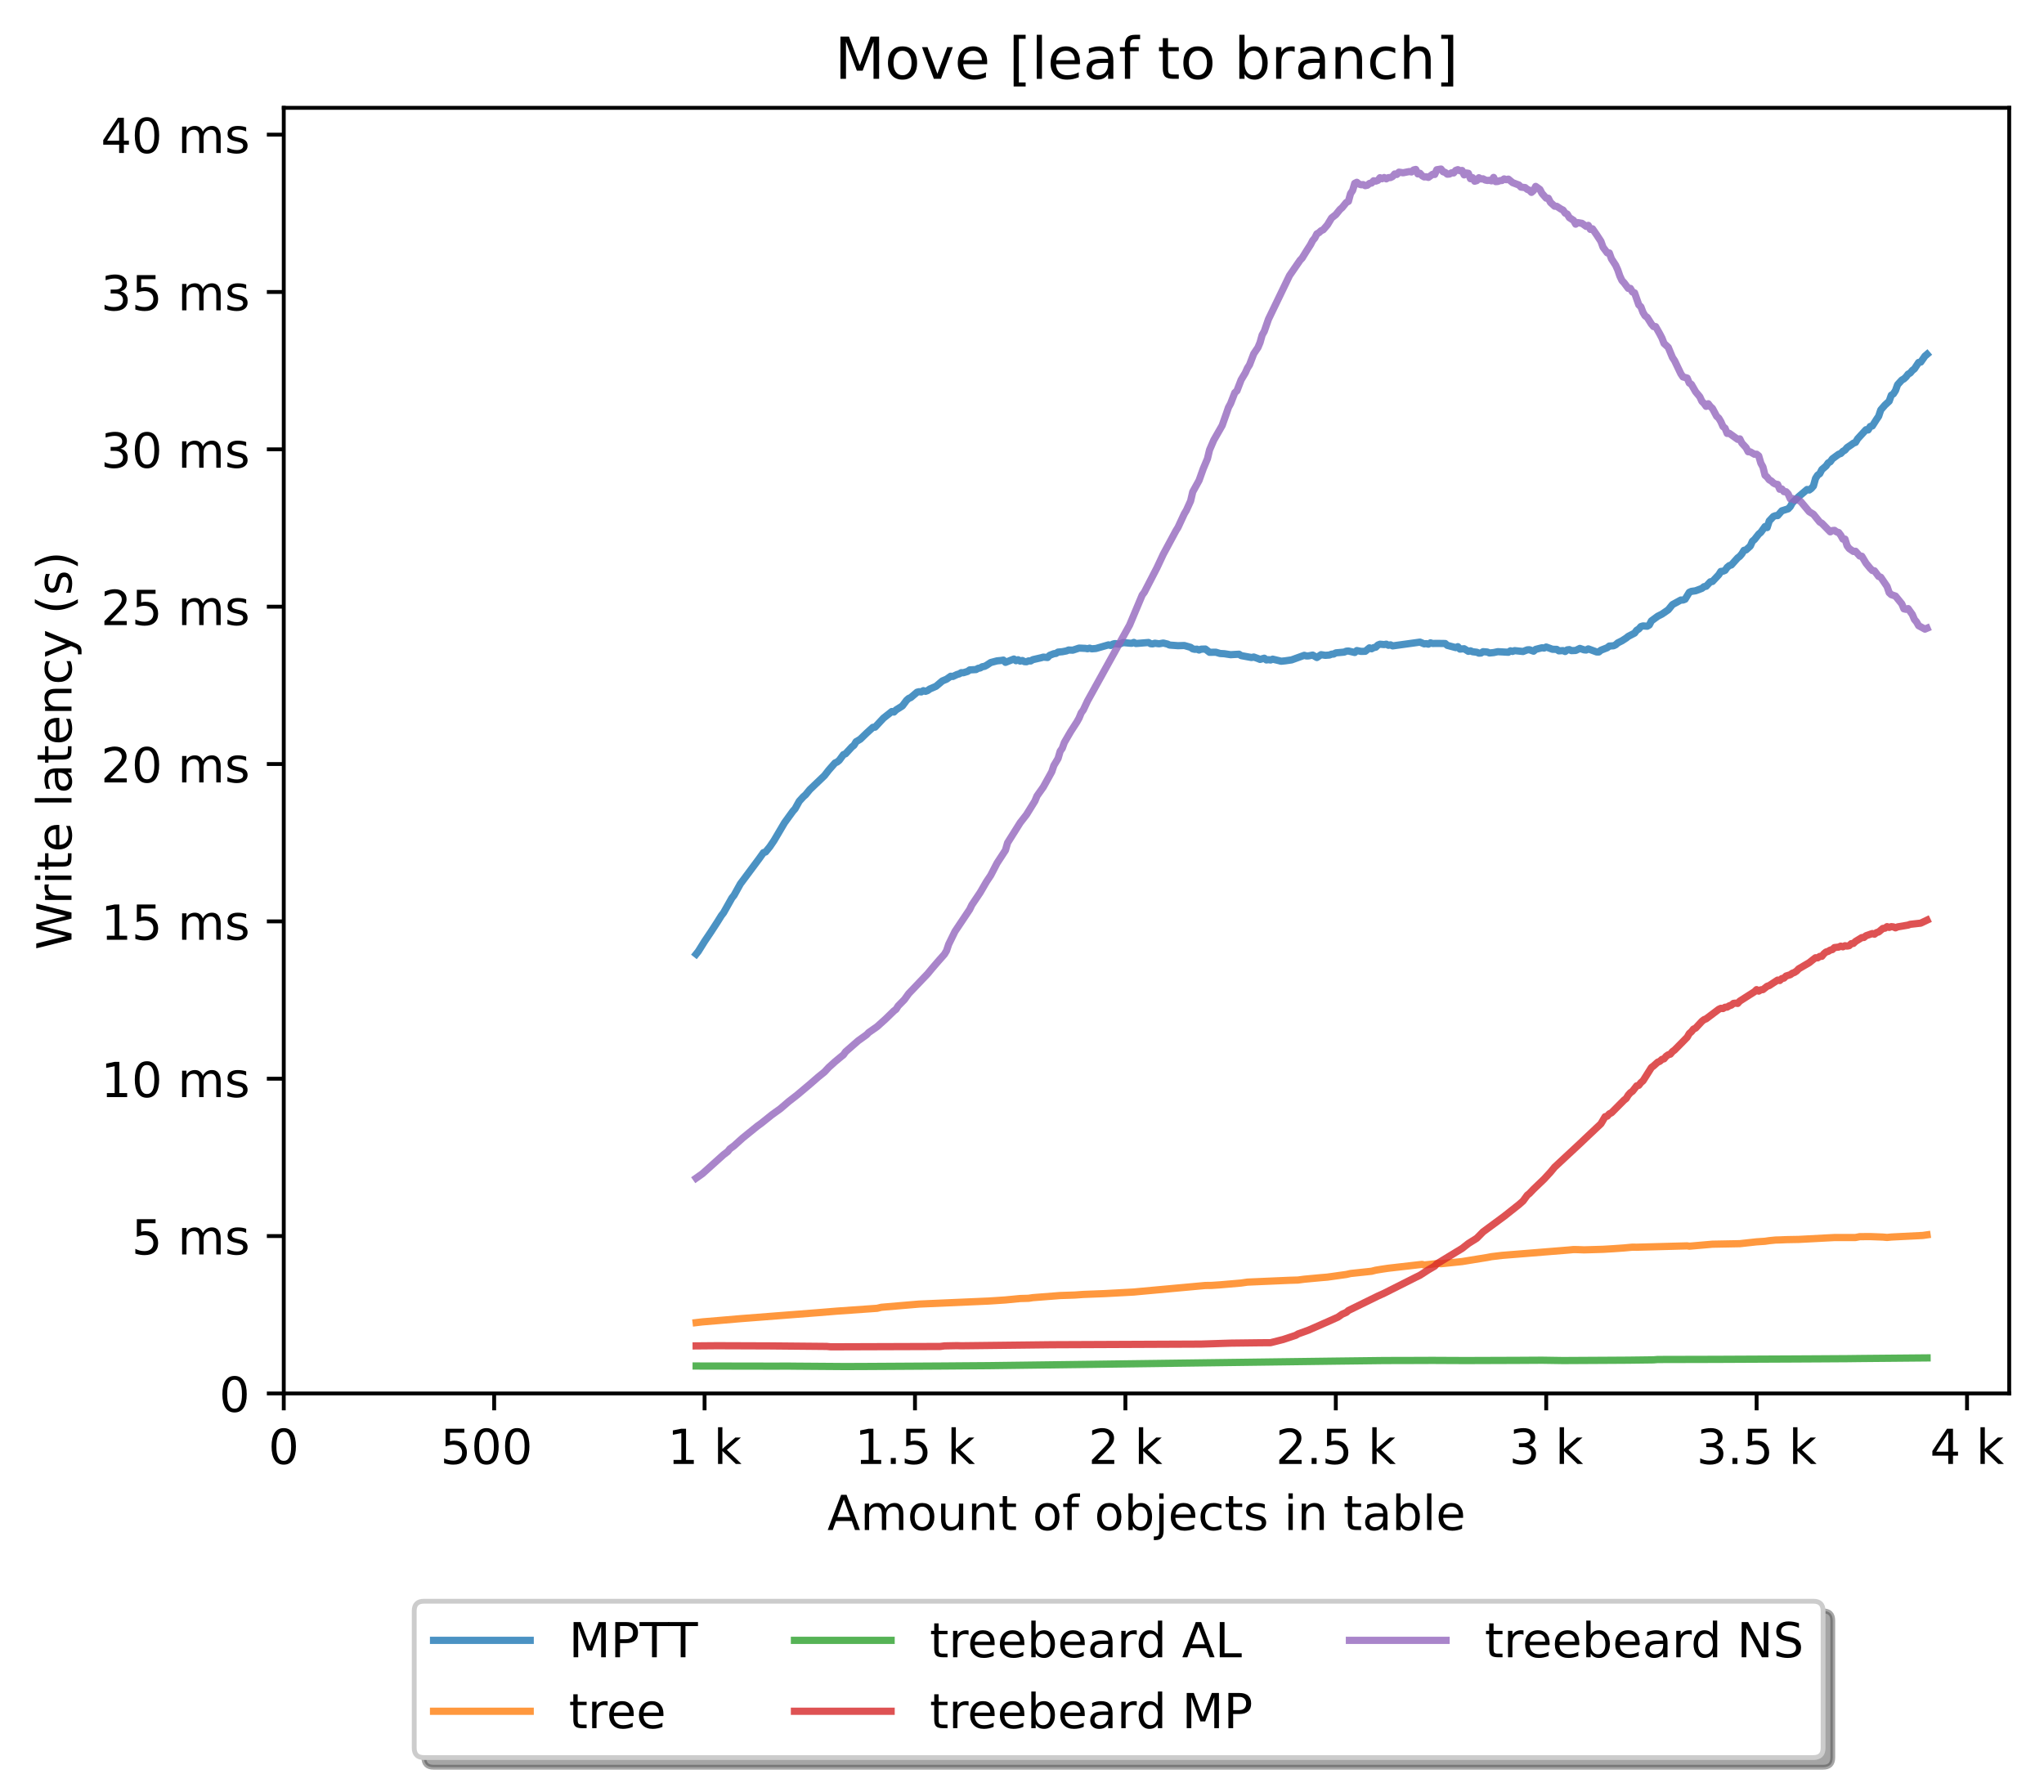 <?xml version="1.0" encoding="utf-8" standalone="no"?>
<!DOCTYPE svg PUBLIC "-//W3C//DTD SVG 1.1//EN"
  "http://www.w3.org/Graphics/SVG/1.1/DTD/svg11.dtd">
<!-- Created with matplotlib (https://matplotlib.org/) -->
<svg height="371.002pt" version="1.1" viewBox="0 0 423.051 371.002" width="423.051pt" xmlns="http://www.w3.org/2000/svg" xmlns:xlink="http://www.w3.org/1999/xlink">
 <defs>
  <style type="text/css">*{stroke-linecap:butt;stroke-linejoin:round;}</style>
 </defs>
 <g id="figure_1">
  <g id="patch_1">
   <path d="M 0 371.002 
L 423.051 371.002 
L 423.051 0 
L 0 0 
z
" style="fill:#ffffff;"/>
  </g>
  <g id="axes_1">
   <g id="patch_2">
    <path d="M 58.731 288.43 
L 415.851 288.43 
L 415.851 22.318 
L 58.731 22.318 
z
" style="fill:#ffffff;"/>
   </g>
   <g id="matplotlib.axis_1">
    <g id="xtick_1">
     <g id="line2d_1">
      <defs>
       <path d="M 0 0 
L 0 3.5 
" id="mc350a24f16" style="stroke:#000000;stroke-width:0.8;"/>
      </defs>
      <g>
       <use style="stroke:#000000;stroke-width:0.8;" x="58.731" xlink:href="#mc350a24f16" y="288.43"/>
      </g>
     </g>
     <g id="text_1">
      <!-- 0 -->
      <g transform="translate(55.55 303.029)scale(0.1 -0.1)">
       <defs>
        <path d="M 31.781 66.406 
Q 24.172 66.406 20.328 58.906 
Q 16.5 51.422 16.5 36.375 
Q 16.5 21.391 20.328 13.891 
Q 24.172 6.391 31.781 6.391 
Q 39.453 6.391 43.281 13.891 
Q 47.125 21.391 47.125 36.375 
Q 47.125 51.422 43.281 58.906 
Q 39.453 66.406 31.781 66.406 
z
M 31.781 74.219 
Q 44.047 74.219 50.516 64.516 
Q 56.984 54.828 56.984 36.375 
Q 56.984 17.969 50.516 8.266 
Q 44.047 -1.422 31.781 -1.422 
Q 19.531 -1.422 13.062 8.266 
Q 6.594 17.969 6.594 36.375 
Q 6.594 54.828 13.062 64.516 
Q 19.531 74.219 31.781 74.219 
z
" id="DejaVuSans-48"/>
       </defs>
       <use xlink:href="#DejaVuSans-48"/>
      </g>
     </g>
    </g>
    <g id="xtick_2">
     <g id="line2d_2">
      <g>
       <use style="stroke:#000000;stroke-width:0.8;" x="102.28" xlink:href="#mc350a24f16" y="288.43"/>
      </g>
     </g>
     <g id="text_2">
      <!-- 500  -->
      <g transform="translate(91.147 303.029)scale(0.1 -0.1)">
       <defs>
        <path d="M 10.797 72.906 
L 49.516 72.906 
L 49.516 64.594 
L 19.828 64.594 
L 19.828 46.734 
Q 21.969 47.469 24.109 47.828 
Q 26.266 48.188 28.422 48.188 
Q 40.625 48.188 47.75 41.5 
Q 54.891 34.812 54.891 23.391 
Q 54.891 11.625 47.562 5.094 
Q 40.234 -1.422 26.906 -1.422 
Q 22.312 -1.422 17.547 -0.641 
Q 12.797 0.141 7.719 1.703 
L 7.719 11.625 
Q 12.109 9.234 16.797 8.062 
Q 21.484 6.891 26.703 6.891 
Q 35.156 6.891 40.078 11.328 
Q 45.016 15.766 45.016 23.391 
Q 45.016 31 40.078 35.438 
Q 35.156 39.891 26.703 39.891 
Q 22.75 39.891 18.812 39.016 
Q 14.891 38.141 10.797 36.281 
z
" id="DejaVuSans-53"/>
        <path id="DejaVuSans-32"/>
       </defs>
       <use xlink:href="#DejaVuSans-53"/>
       <use x="63.623" xlink:href="#DejaVuSans-48"/>
       <use x="127.246" xlink:href="#DejaVuSans-48"/>
       <use x="190.869" xlink:href="#DejaVuSans-32"/>
      </g>
     </g>
    </g>
    <g id="xtick_3">
     <g id="line2d_3">
      <g>
       <use style="stroke:#000000;stroke-width:0.8;" x="145.828" xlink:href="#mc350a24f16" y="288.43"/>
      </g>
     </g>
     <g id="text_3">
      <!-- 1 k -->
      <g transform="translate(138.163 303.029)scale(0.1 -0.1)">
       <defs>
        <path d="M 12.406 8.297 
L 28.516 8.297 
L 28.516 63.922 
L 10.984 60.406 
L 10.984 69.391 
L 28.422 72.906 
L 38.281 72.906 
L 38.281 8.297 
L 54.391 8.297 
L 54.391 0 
L 12.406 0 
z
" id="DejaVuSans-49"/>
        <path d="M 9.078 75.984 
L 18.109 75.984 
L 18.109 31.109 
L 44.922 54.688 
L 56.391 54.688 
L 27.391 29.109 
L 57.625 0 
L 45.906 0 
L 18.109 26.703 
L 18.109 0 
L 9.078 0 
z
" id="DejaVuSans-107"/>
       </defs>
       <use xlink:href="#DejaVuSans-49"/>
       <use x="63.623" xlink:href="#DejaVuSans-32"/>
       <use x="95.41" xlink:href="#DejaVuSans-107"/>
      </g>
     </g>
    </g>
    <g id="xtick_4">
     <g id="line2d_4">
      <g>
       <use style="stroke:#000000;stroke-width:0.8;" x="189.377" xlink:href="#mc350a24f16" y="288.43"/>
      </g>
     </g>
     <g id="text_4">
      <!-- 1.5 k -->
      <g transform="translate(176.941 303.029)scale(0.1 -0.1)">
       <defs>
        <path d="M 10.688 12.406 
L 21 12.406 
L 21 0 
L 10.688 0 
z
" id="DejaVuSans-46"/>
       </defs>
       <use xlink:href="#DejaVuSans-49"/>
       <use x="63.623" xlink:href="#DejaVuSans-46"/>
       <use x="95.41" xlink:href="#DejaVuSans-53"/>
       <use x="159.033" xlink:href="#DejaVuSans-32"/>
       <use x="190.82" xlink:href="#DejaVuSans-107"/>
      </g>
     </g>
    </g>
    <g id="xtick_5">
     <g id="line2d_5">
      <g>
       <use style="stroke:#000000;stroke-width:0.8;" x="232.926" xlink:href="#mc350a24f16" y="288.43"/>
      </g>
     </g>
     <g id="text_5">
      <!-- 2 k -->
      <g transform="translate(225.26 303.029)scale(0.1 -0.1)">
       <defs>
        <path d="M 19.188 8.297 
L 53.609 8.297 
L 53.609 0 
L 7.328 0 
L 7.328 8.297 
Q 12.938 14.109 22.625 23.891 
Q 32.328 33.688 34.812 36.531 
Q 39.547 41.844 41.422 45.531 
Q 43.312 49.219 43.312 52.781 
Q 43.312 58.594 39.234 62.25 
Q 35.156 65.922 28.609 65.922 
Q 23.969 65.922 18.812 64.312 
Q 13.672 62.703 7.812 59.422 
L 7.812 69.391 
Q 13.766 71.781 18.938 73 
Q 24.125 74.219 28.422 74.219 
Q 39.75 74.219 46.484 68.547 
Q 53.219 62.891 53.219 53.422 
Q 53.219 48.922 51.531 44.891 
Q 49.859 40.875 45.406 35.406 
Q 44.188 33.984 37.641 27.219 
Q 31.109 20.453 19.188 8.297 
z
" id="DejaVuSans-50"/>
       </defs>
       <use xlink:href="#DejaVuSans-50"/>
       <use x="63.623" xlink:href="#DejaVuSans-32"/>
       <use x="95.41" xlink:href="#DejaVuSans-107"/>
      </g>
     </g>
    </g>
    <g id="xtick_6">
     <g id="line2d_6">
      <g>
       <use style="stroke:#000000;stroke-width:0.8;" x="276.474" xlink:href="#mc350a24f16" y="288.43"/>
      </g>
     </g>
     <g id="text_6">
      <!-- 2.5 k -->
      <g transform="translate(264.038 303.029)scale(0.1 -0.1)">
       <use xlink:href="#DejaVuSans-50"/>
       <use x="63.623" xlink:href="#DejaVuSans-46"/>
       <use x="95.41" xlink:href="#DejaVuSans-53"/>
       <use x="159.033" xlink:href="#DejaVuSans-32"/>
       <use x="190.82" xlink:href="#DejaVuSans-107"/>
      </g>
     </g>
    </g>
    <g id="xtick_7">
     <g id="line2d_7">
      <g>
       <use style="stroke:#000000;stroke-width:0.8;" x="320.023" xlink:href="#mc350a24f16" y="288.43"/>
      </g>
     </g>
     <g id="text_7">
      <!-- 3 k -->
      <g transform="translate(312.357 303.029)scale(0.1 -0.1)">
       <defs>
        <path d="M 40.578 39.312 
Q 47.656 37.797 51.625 33 
Q 55.609 28.219 55.609 21.188 
Q 55.609 10.406 48.188 4.484 
Q 40.766 -1.422 27.094 -1.422 
Q 22.516 -1.422 17.656 -0.516 
Q 12.797 0.391 7.625 2.203 
L 7.625 11.719 
Q 11.719 9.328 16.594 8.109 
Q 21.484 6.891 26.812 6.891 
Q 36.078 6.891 40.938 10.547 
Q 45.797 14.203 45.797 21.188 
Q 45.797 27.641 41.281 31.266 
Q 36.766 34.906 28.719 34.906 
L 20.219 34.906 
L 20.219 43.016 
L 29.109 43.016 
Q 36.375 43.016 40.234 45.922 
Q 44.094 48.828 44.094 54.297 
Q 44.094 59.906 40.109 62.906 
Q 36.141 65.922 28.719 65.922 
Q 24.656 65.922 20.016 65.031 
Q 15.375 64.156 9.812 62.312 
L 9.812 71.094 
Q 15.438 72.656 20.344 73.438 
Q 25.25 74.219 29.594 74.219 
Q 40.828 74.219 47.359 69.109 
Q 53.906 64.016 53.906 55.328 
Q 53.906 49.266 50.438 45.094 
Q 46.969 40.922 40.578 39.312 
z
" id="DejaVuSans-51"/>
       </defs>
       <use xlink:href="#DejaVuSans-51"/>
       <use x="63.623" xlink:href="#DejaVuSans-32"/>
       <use x="95.41" xlink:href="#DejaVuSans-107"/>
      </g>
     </g>
    </g>
    <g id="xtick_8">
     <g id="line2d_8">
      <g>
       <use style="stroke:#000000;stroke-width:0.8;" x="363.571" xlink:href="#mc350a24f16" y="288.43"/>
      </g>
     </g>
     <g id="text_8">
      <!-- 3.5 k -->
      <g transform="translate(351.135 303.029)scale(0.1 -0.1)">
       <use xlink:href="#DejaVuSans-51"/>
       <use x="63.623" xlink:href="#DejaVuSans-46"/>
       <use x="95.41" xlink:href="#DejaVuSans-53"/>
       <use x="159.033" xlink:href="#DejaVuSans-32"/>
       <use x="190.82" xlink:href="#DejaVuSans-107"/>
      </g>
     </g>
    </g>
    <g id="xtick_9">
     <g id="line2d_9">
      <g>
       <use style="stroke:#000000;stroke-width:0.8;" x="407.12" xlink:href="#mc350a24f16" y="288.43"/>
      </g>
     </g>
     <g id="text_9">
      <!-- 4 k -->
      <g transform="translate(399.454 303.029)scale(0.1 -0.1)">
       <defs>
        <path d="M 37.797 64.312 
L 12.891 25.391 
L 37.797 25.391 
z
M 35.203 72.906 
L 47.609 72.906 
L 47.609 25.391 
L 58.016 25.391 
L 58.016 17.188 
L 47.609 17.188 
L 47.609 0 
L 37.797 0 
L 37.797 17.188 
L 4.891 17.188 
L 4.891 26.703 
z
" id="DejaVuSans-52"/>
       </defs>
       <use xlink:href="#DejaVuSans-52"/>
       <use x="63.623" xlink:href="#DejaVuSans-32"/>
       <use x="95.41" xlink:href="#DejaVuSans-107"/>
      </g>
     </g>
    </g>
    <g id="text_10">
     <!-- Amount of objects in table -->
     <g transform="translate(171.233 316.707)scale(0.1 -0.1)">
      <defs>
       <path d="M 34.188 63.188 
L 20.797 26.906 
L 47.609 26.906 
z
M 28.609 72.906 
L 39.797 72.906 
L 67.578 0 
L 57.328 0 
L 50.688 18.703 
L 17.828 18.703 
L 11.188 0 
L 0.781 0 
z
" id="DejaVuSans-65"/>
       <path d="M 52 44.188 
Q 55.375 50.25 60.062 53.125 
Q 64.75 56 71.094 56 
Q 79.641 56 84.281 50.016 
Q 88.922 44.047 88.922 33.016 
L 88.922 0 
L 79.891 0 
L 79.891 32.719 
Q 79.891 40.578 77.094 44.375 
Q 74.312 48.188 68.609 48.188 
Q 61.625 48.188 57.562 43.547 
Q 53.516 38.922 53.516 30.906 
L 53.516 0 
L 44.484 0 
L 44.484 32.719 
Q 44.484 40.625 41.703 44.406 
Q 38.922 48.188 33.109 48.188 
Q 26.219 48.188 22.156 43.531 
Q 18.109 38.875 18.109 30.906 
L 18.109 0 
L 9.078 0 
L 9.078 54.688 
L 18.109 54.688 
L 18.109 46.188 
Q 21.188 51.219 25.484 53.609 
Q 29.781 56 35.688 56 
Q 41.656 56 45.828 52.969 
Q 50 49.953 52 44.188 
z
" id="DejaVuSans-109"/>
       <path d="M 30.609 48.391 
Q 23.391 48.391 19.188 42.75 
Q 14.984 37.109 14.984 27.297 
Q 14.984 17.484 19.156 11.844 
Q 23.344 6.203 30.609 6.203 
Q 37.797 6.203 41.984 11.859 
Q 46.188 17.531 46.188 27.297 
Q 46.188 37.016 41.984 42.703 
Q 37.797 48.391 30.609 48.391 
z
M 30.609 56 
Q 42.328 56 49.016 48.375 
Q 55.719 40.766 55.719 27.297 
Q 55.719 13.875 49.016 6.219 
Q 42.328 -1.422 30.609 -1.422 
Q 18.844 -1.422 12.172 6.219 
Q 5.516 13.875 5.516 27.297 
Q 5.516 40.766 12.172 48.375 
Q 18.844 56 30.609 56 
z
" id="DejaVuSans-111"/>
       <path d="M 8.5 21.578 
L 8.5 54.688 
L 17.484 54.688 
L 17.484 21.922 
Q 17.484 14.156 20.5 10.266 
Q 23.531 6.391 29.594 6.391 
Q 36.859 6.391 41.078 11.031 
Q 45.312 15.672 45.312 23.688 
L 45.312 54.688 
L 54.297 54.688 
L 54.297 0 
L 45.312 0 
L 45.312 8.406 
Q 42.047 3.422 37.719 1 
Q 33.406 -1.422 27.688 -1.422 
Q 18.266 -1.422 13.375 4.438 
Q 8.5 10.297 8.5 21.578 
z
M 31.109 56 
z
" id="DejaVuSans-117"/>
       <path d="M 54.891 33.016 
L 54.891 0 
L 45.906 0 
L 45.906 32.719 
Q 45.906 40.484 42.875 44.328 
Q 39.844 48.188 33.797 48.188 
Q 26.516 48.188 22.312 43.547 
Q 18.109 38.922 18.109 30.906 
L 18.109 0 
L 9.078 0 
L 9.078 54.688 
L 18.109 54.688 
L 18.109 46.188 
Q 21.344 51.125 25.703 53.562 
Q 30.078 56 35.797 56 
Q 45.219 56 50.047 50.172 
Q 54.891 44.344 54.891 33.016 
z
" id="DejaVuSans-110"/>
       <path d="M 18.312 70.219 
L 18.312 54.688 
L 36.812 54.688 
L 36.812 47.703 
L 18.312 47.703 
L 18.312 18.016 
Q 18.312 11.328 20.141 9.422 
Q 21.969 7.516 27.594 7.516 
L 36.812 7.516 
L 36.812 0 
L 27.594 0 
Q 17.188 0 13.234 3.875 
Q 9.281 7.766 9.281 18.016 
L 9.281 47.703 
L 2.688 47.703 
L 2.688 54.688 
L 9.281 54.688 
L 9.281 70.219 
z
" id="DejaVuSans-116"/>
       <path d="M 37.109 75.984 
L 37.109 68.5 
L 28.516 68.5 
Q 23.688 68.5 21.797 66.547 
Q 19.922 64.594 19.922 59.516 
L 19.922 54.688 
L 34.719 54.688 
L 34.719 47.703 
L 19.922 47.703 
L 19.922 0 
L 10.891 0 
L 10.891 47.703 
L 2.297 47.703 
L 2.297 54.688 
L 10.891 54.688 
L 10.891 58.5 
Q 10.891 67.625 15.141 71.797 
Q 19.391 75.984 28.609 75.984 
z
" id="DejaVuSans-102"/>
       <path d="M 48.688 27.297 
Q 48.688 37.203 44.609 42.844 
Q 40.531 48.484 33.406 48.484 
Q 26.266 48.484 22.188 42.844 
Q 18.109 37.203 18.109 27.297 
Q 18.109 17.391 22.188 11.75 
Q 26.266 6.109 33.406 6.109 
Q 40.531 6.109 44.609 11.75 
Q 48.688 17.391 48.688 27.297 
z
M 18.109 46.391 
Q 20.953 51.266 25.266 53.625 
Q 29.594 56 35.594 56 
Q 45.562 56 51.781 48.094 
Q 58.016 40.188 58.016 27.297 
Q 58.016 14.406 51.781 6.484 
Q 45.562 -1.422 35.594 -1.422 
Q 29.594 -1.422 25.266 0.953 
Q 20.953 3.328 18.109 8.203 
L 18.109 0 
L 9.078 0 
L 9.078 75.984 
L 18.109 75.984 
z
" id="DejaVuSans-98"/>
       <path d="M 9.422 54.688 
L 18.406 54.688 
L 18.406 -0.984 
Q 18.406 -11.422 14.422 -16.109 
Q 10.453 -20.797 1.609 -20.797 
L -1.812 -20.797 
L -1.812 -13.188 
L 0.594 -13.188 
Q 5.719 -13.188 7.562 -10.812 
Q 9.422 -8.453 9.422 -0.984 
z
M 9.422 75.984 
L 18.406 75.984 
L 18.406 64.594 
L 9.422 64.594 
z
" id="DejaVuSans-106"/>
       <path d="M 56.203 29.594 
L 56.203 25.203 
L 14.891 25.203 
Q 15.484 15.922 20.484 11.062 
Q 25.484 6.203 34.422 6.203 
Q 39.594 6.203 44.453 7.469 
Q 49.312 8.734 54.109 11.281 
L 54.109 2.781 
Q 49.266 0.734 44.188 -0.344 
Q 39.109 -1.422 33.891 -1.422 
Q 20.797 -1.422 13.156 6.188 
Q 5.516 13.812 5.516 26.812 
Q 5.516 40.234 12.766 48.109 
Q 20.016 56 32.328 56 
Q 43.359 56 49.781 48.891 
Q 56.203 41.797 56.203 29.594 
z
M 47.219 32.234 
Q 47.125 39.594 43.094 43.984 
Q 39.062 48.391 32.422 48.391 
Q 24.906 48.391 20.391 44.141 
Q 15.875 39.891 15.188 32.172 
z
" id="DejaVuSans-101"/>
       <path d="M 48.781 52.594 
L 48.781 44.188 
Q 44.969 46.297 41.141 47.344 
Q 37.312 48.391 33.406 48.391 
Q 24.656 48.391 19.812 42.844 
Q 14.984 37.312 14.984 27.297 
Q 14.984 17.281 19.812 11.734 
Q 24.656 6.203 33.406 6.203 
Q 37.312 6.203 41.141 7.25 
Q 44.969 8.297 48.781 10.406 
L 48.781 2.094 
Q 45.016 0.344 40.984 -0.531 
Q 36.969 -1.422 32.422 -1.422 
Q 20.062 -1.422 12.781 6.344 
Q 5.516 14.109 5.516 27.297 
Q 5.516 40.672 12.859 48.328 
Q 20.219 56 33.016 56 
Q 37.156 56 41.109 55.141 
Q 45.062 54.297 48.781 52.594 
z
" id="DejaVuSans-99"/>
       <path d="M 44.281 53.078 
L 44.281 44.578 
Q 40.484 46.531 36.375 47.5 
Q 32.281 48.484 27.875 48.484 
Q 21.188 48.484 17.844 46.438 
Q 14.5 44.391 14.5 40.281 
Q 14.5 37.156 16.891 35.375 
Q 19.281 33.594 26.516 31.984 
L 29.594 31.297 
Q 39.156 29.25 43.188 25.516 
Q 47.219 21.781 47.219 15.094 
Q 47.219 7.469 41.188 3.016 
Q 35.156 -1.422 24.609 -1.422 
Q 20.219 -1.422 15.453 -0.562 
Q 10.688 0.297 5.422 2 
L 5.422 11.281 
Q 10.406 8.688 15.234 7.391 
Q 20.062 6.109 24.812 6.109 
Q 31.156 6.109 34.562 8.281 
Q 37.984 10.453 37.984 14.406 
Q 37.984 18.062 35.516 20.016 
Q 33.062 21.969 24.703 23.781 
L 21.578 24.516 
Q 13.234 26.266 9.516 29.906 
Q 5.812 33.547 5.812 39.891 
Q 5.812 47.609 11.281 51.797 
Q 16.75 56 26.812 56 
Q 31.781 56 36.172 55.266 
Q 40.578 54.547 44.281 53.078 
z
" id="DejaVuSans-115"/>
       <path d="M 9.422 54.688 
L 18.406 54.688 
L 18.406 0 
L 9.422 0 
z
M 9.422 75.984 
L 18.406 75.984 
L 18.406 64.594 
L 9.422 64.594 
z
" id="DejaVuSans-105"/>
       <path d="M 34.281 27.484 
Q 23.391 27.484 19.188 25 
Q 14.984 22.516 14.984 16.5 
Q 14.984 11.719 18.141 8.906 
Q 21.297 6.109 26.703 6.109 
Q 34.188 6.109 38.703 11.406 
Q 43.219 16.703 43.219 25.484 
L 43.219 27.484 
z
M 52.203 31.203 
L 52.203 0 
L 43.219 0 
L 43.219 8.297 
Q 40.141 3.328 35.547 0.953 
Q 30.953 -1.422 24.312 -1.422 
Q 15.922 -1.422 10.953 3.297 
Q 6 8.016 6 15.922 
Q 6 25.141 12.172 29.828 
Q 18.359 34.516 30.609 34.516 
L 43.219 34.516 
L 43.219 35.406 
Q 43.219 41.609 39.141 45 
Q 35.062 48.391 27.688 48.391 
Q 23 48.391 18.547 47.266 
Q 14.109 46.141 10.016 43.891 
L 10.016 52.203 
Q 14.938 54.109 19.578 55.047 
Q 24.219 56 28.609 56 
Q 40.484 56 46.344 49.844 
Q 52.203 43.703 52.203 31.203 
z
" id="DejaVuSans-97"/>
       <path d="M 9.422 75.984 
L 18.406 75.984 
L 18.406 0 
L 9.422 0 
z
" id="DejaVuSans-108"/>
      </defs>
      <use xlink:href="#DejaVuSans-65"/>
      <use x="68.408" xlink:href="#DejaVuSans-109"/>
      <use x="165.82" xlink:href="#DejaVuSans-111"/>
      <use x="227.002" xlink:href="#DejaVuSans-117"/>
      <use x="290.381" xlink:href="#DejaVuSans-110"/>
      <use x="353.76" xlink:href="#DejaVuSans-116"/>
      <use x="392.969" xlink:href="#DejaVuSans-32"/>
      <use x="424.756" xlink:href="#DejaVuSans-111"/>
      <use x="485.938" xlink:href="#DejaVuSans-102"/>
      <use x="521.143" xlink:href="#DejaVuSans-32"/>
      <use x="552.93" xlink:href="#DejaVuSans-111"/>
      <use x="614.111" xlink:href="#DejaVuSans-98"/>
      <use x="677.588" xlink:href="#DejaVuSans-106"/>
      <use x="705.371" xlink:href="#DejaVuSans-101"/>
      <use x="766.895" xlink:href="#DejaVuSans-99"/>
      <use x="821.875" xlink:href="#DejaVuSans-116"/>
      <use x="861.084" xlink:href="#DejaVuSans-115"/>
      <use x="913.184" xlink:href="#DejaVuSans-32"/>
      <use x="944.971" xlink:href="#DejaVuSans-105"/>
      <use x="972.754" xlink:href="#DejaVuSans-110"/>
      <use x="1036.133" xlink:href="#DejaVuSans-32"/>
      <use x="1067.92" xlink:href="#DejaVuSans-116"/>
      <use x="1107.129" xlink:href="#DejaVuSans-97"/>
      <use x="1168.408" xlink:href="#DejaVuSans-98"/>
      <use x="1231.885" xlink:href="#DejaVuSans-108"/>
      <use x="1259.668" xlink:href="#DejaVuSans-101"/>
     </g>
    </g>
   </g>
   <g id="matplotlib.axis_2">
    <g id="ytick_1">
     <g id="line2d_10">
      <defs>
       <path d="M 0 0 
L -3.5 0 
" id="m1312593455" style="stroke:#000000;stroke-width:0.8;"/>
      </defs>
      <g>
       <use style="stroke:#000000;stroke-width:0.8;" x="58.731" xlink:href="#m1312593455" y="288.43"/>
      </g>
     </g>
     <g id="text_11">
      <!-- 0 -->
      <g transform="translate(45.369 292.229)scale(0.1 -0.1)">
       <use xlink:href="#DejaVuSans-48"/>
      </g>
     </g>
    </g>
    <g id="ytick_2">
     <g id="line2d_11">
      <g>
       <use style="stroke:#000000;stroke-width:0.8;" x="58.731" xlink:href="#m1312593455" y="255.86"/>
      </g>
     </g>
     <g id="text_12">
      <!-- 5 ms -->
      <g transform="translate(27.241 259.66)scale(0.1 -0.1)">
       <use xlink:href="#DejaVuSans-53"/>
       <use x="63.623" xlink:href="#DejaVuSans-32"/>
       <use x="95.41" xlink:href="#DejaVuSans-109"/>
       <use x="192.822" xlink:href="#DejaVuSans-115"/>
      </g>
     </g>
    </g>
    <g id="ytick_3">
     <g id="line2d_12">
      <g>
       <use style="stroke:#000000;stroke-width:0.8;" x="58.731" xlink:href="#m1312593455" y="223.291"/>
      </g>
     </g>
     <g id="text_13">
      <!-- 10 ms -->
      <g transform="translate(20.878 227.09)scale(0.1 -0.1)">
       <use xlink:href="#DejaVuSans-49"/>
       <use x="63.623" xlink:href="#DejaVuSans-48"/>
       <use x="127.246" xlink:href="#DejaVuSans-32"/>
       <use x="159.033" xlink:href="#DejaVuSans-109"/>
       <use x="256.445" xlink:href="#DejaVuSans-115"/>
      </g>
     </g>
    </g>
    <g id="ytick_4">
     <g id="line2d_13">
      <g>
       <use style="stroke:#000000;stroke-width:0.8;" x="58.731" xlink:href="#m1312593455" y="190.721"/>
      </g>
     </g>
     <g id="text_14">
      <!-- 15 ms -->
      <g transform="translate(20.878 194.52)scale(0.1 -0.1)">
       <use xlink:href="#DejaVuSans-49"/>
       <use x="63.623" xlink:href="#DejaVuSans-53"/>
       <use x="127.246" xlink:href="#DejaVuSans-32"/>
       <use x="159.033" xlink:href="#DejaVuSans-109"/>
       <use x="256.445" xlink:href="#DejaVuSans-115"/>
      </g>
     </g>
    </g>
    <g id="ytick_5">
     <g id="line2d_14">
      <g>
       <use style="stroke:#000000;stroke-width:0.8;" x="58.731" xlink:href="#m1312593455" y="158.151"/>
      </g>
     </g>
     <g id="text_15">
      <!-- 20 ms -->
      <g transform="translate(20.878 161.951)scale(0.1 -0.1)">
       <use xlink:href="#DejaVuSans-50"/>
       <use x="63.623" xlink:href="#DejaVuSans-48"/>
       <use x="127.246" xlink:href="#DejaVuSans-32"/>
       <use x="159.033" xlink:href="#DejaVuSans-109"/>
       <use x="256.445" xlink:href="#DejaVuSans-115"/>
      </g>
     </g>
    </g>
    <g id="ytick_6">
     <g id="line2d_15">
      <g>
       <use style="stroke:#000000;stroke-width:0.8;" x="58.731" xlink:href="#m1312593455" y="125.582"/>
      </g>
     </g>
     <g id="text_16">
      <!-- 25 ms -->
      <g transform="translate(20.878 129.381)scale(0.1 -0.1)">
       <use xlink:href="#DejaVuSans-50"/>
       <use x="63.623" xlink:href="#DejaVuSans-53"/>
       <use x="127.246" xlink:href="#DejaVuSans-32"/>
       <use x="159.033" xlink:href="#DejaVuSans-109"/>
       <use x="256.445" xlink:href="#DejaVuSans-115"/>
      </g>
     </g>
    </g>
    <g id="ytick_7">
     <g id="line2d_16">
      <g>
       <use style="stroke:#000000;stroke-width:0.8;" x="58.731" xlink:href="#m1312593455" y="93.012"/>
      </g>
     </g>
     <g id="text_17">
      <!-- 30 ms -->
      <g transform="translate(20.878 96.811)scale(0.1 -0.1)">
       <use xlink:href="#DejaVuSans-51"/>
       <use x="63.623" xlink:href="#DejaVuSans-48"/>
       <use x="127.246" xlink:href="#DejaVuSans-32"/>
       <use x="159.033" xlink:href="#DejaVuSans-109"/>
       <use x="256.445" xlink:href="#DejaVuSans-115"/>
      </g>
     </g>
    </g>
    <g id="ytick_8">
     <g id="line2d_17">
      <g>
       <use style="stroke:#000000;stroke-width:0.8;" x="58.731" xlink:href="#m1312593455" y="60.442"/>
      </g>
     </g>
     <g id="text_18">
      <!-- 35 ms -->
      <g transform="translate(20.878 64.241)scale(0.1 -0.1)">
       <use xlink:href="#DejaVuSans-51"/>
       <use x="63.623" xlink:href="#DejaVuSans-53"/>
       <use x="127.246" xlink:href="#DejaVuSans-32"/>
       <use x="159.033" xlink:href="#DejaVuSans-109"/>
       <use x="256.445" xlink:href="#DejaVuSans-115"/>
      </g>
     </g>
    </g>
    <g id="ytick_9">
     <g id="line2d_18">
      <g>
       <use style="stroke:#000000;stroke-width:0.8;" x="58.731" xlink:href="#m1312593455" y="27.873"/>
      </g>
     </g>
     <g id="text_19">
      <!-- 40 ms -->
      <g transform="translate(20.878 31.672)scale(0.1 -0.1)">
       <use xlink:href="#DejaVuSans-52"/>
       <use x="63.623" xlink:href="#DejaVuSans-48"/>
       <use x="127.246" xlink:href="#DejaVuSans-32"/>
       <use x="159.033" xlink:href="#DejaVuSans-109"/>
       <use x="256.445" xlink:href="#DejaVuSans-115"/>
      </g>
     </g>
    </g>
    <g id="text_20">
     <!-- Write latency (s) -->
     <g transform="translate(14.798 196.626)rotate(-90)scale(0.1 -0.1)">
      <defs>
       <path d="M 3.328 72.906 
L 13.281 72.906 
L 28.609 11.281 
L 43.891 72.906 
L 54.984 72.906 
L 70.312 11.281 
L 85.594 72.906 
L 95.609 72.906 
L 77.297 0 
L 64.891 0 
L 49.516 63.281 
L 33.984 0 
L 21.578 0 
z
" id="DejaVuSans-87"/>
       <path d="M 41.109 46.297 
Q 39.594 47.172 37.812 47.578 
Q 36.031 48 33.891 48 
Q 26.266 48 22.188 43.047 
Q 18.109 38.094 18.109 28.812 
L 18.109 0 
L 9.078 0 
L 9.078 54.688 
L 18.109 54.688 
L 18.109 46.188 
Q 20.953 51.172 25.484 53.578 
Q 30.031 56 36.531 56 
Q 37.453 56 38.578 55.875 
Q 39.703 55.766 41.062 55.516 
z
" id="DejaVuSans-114"/>
       <path d="M 32.172 -5.078 
Q 28.375 -14.844 24.75 -17.812 
Q 21.141 -20.797 15.094 -20.797 
L 7.906 -20.797 
L 7.906 -13.281 
L 13.188 -13.281 
Q 16.891 -13.281 18.938 -11.516 
Q 21 -9.766 23.484 -3.219 
L 25.094 0.875 
L 2.984 54.688 
L 12.5 54.688 
L 29.594 11.922 
L 46.688 54.688 
L 56.203 54.688 
z
" id="DejaVuSans-121"/>
       <path d="M 31 75.875 
Q 24.469 64.656 21.281 53.656 
Q 18.109 42.672 18.109 31.391 
Q 18.109 20.125 21.312 9.062 
Q 24.516 -2 31 -13.188 
L 23.188 -13.188 
Q 15.875 -1.703 12.234 9.375 
Q 8.594 20.453 8.594 31.391 
Q 8.594 42.281 12.203 53.312 
Q 15.828 64.359 23.188 75.875 
z
" id="DejaVuSans-40"/>
       <path d="M 8.016 75.875 
L 15.828 75.875 
Q 23.141 64.359 26.781 53.312 
Q 30.422 42.281 30.422 31.391 
Q 30.422 20.453 26.781 9.375 
Q 23.141 -1.703 15.828 -13.188 
L 8.016 -13.188 
Q 14.5 -2 17.703 9.062 
Q 20.906 20.125 20.906 31.391 
Q 20.906 42.672 17.703 53.656 
Q 14.5 64.656 8.016 75.875 
z
" id="DejaVuSans-41"/>
      </defs>
      <use xlink:href="#DejaVuSans-87"/>
      <use x="94.377" xlink:href="#DejaVuSans-114"/>
      <use x="135.49" xlink:href="#DejaVuSans-105"/>
      <use x="163.273" xlink:href="#DejaVuSans-116"/>
      <use x="202.482" xlink:href="#DejaVuSans-101"/>
      <use x="264.006" xlink:href="#DejaVuSans-32"/>
      <use x="295.793" xlink:href="#DejaVuSans-108"/>
      <use x="323.576" xlink:href="#DejaVuSans-97"/>
      <use x="384.855" xlink:href="#DejaVuSans-116"/>
      <use x="424.064" xlink:href="#DejaVuSans-101"/>
      <use x="485.588" xlink:href="#DejaVuSans-110"/>
      <use x="548.967" xlink:href="#DejaVuSans-99"/>
      <use x="603.947" xlink:href="#DejaVuSans-121"/>
      <use x="663.127" xlink:href="#DejaVuSans-32"/>
      <use x="694.914" xlink:href="#DejaVuSans-40"/>
      <use x="733.928" xlink:href="#DejaVuSans-115"/>
      <use x="786.027" xlink:href="#DejaVuSans-41"/>
     </g>
    </g>
   </g>
   <g id="line2d_19">
    <path clip-path="url(#p229598a1d8)" d="M 144.086 197.491 
L 144.522 196.944 
L 145.828 194.855 
L 147.135 192.914 
L 148.441 190.903 
L 149.312 189.507 
L 149.748 188.952 
L 151.49 185.859 
L 151.925 185.326 
L 153.232 182.966 
L 157.151 177.704 
L 158.022 176.482 
L 158.457 176.351 
L 159.328 175.279 
L 160.199 173.992 
L 162.377 170.301 
L 164.119 167.898 
L 164.554 167.412 
L 165.425 165.842 
L 166.296 164.888 
L 166.732 164.515 
L 167.603 163.448 
L 170.651 160.536 
L 171.522 159.415 
L 172.828 157.923 
L 173.264 157.729 
L 173.699 157.376 
L 174.57 156.201 
L 175.006 156.024 
L 176.312 154.61 
L 176.748 154.265 
L 177.183 153.53 
L 178.054 153.008 
L 179.361 151.745 
L 180.667 150.551 
L 181.103 150.521 
L 182.845 148.653 
L 184.587 147.277 
L 185.022 147.388 
L 185.458 146.949 
L 186.764 146.126 
L 187.635 144.957 
L 188.07 144.575 
L 188.506 144.386 
L 189.812 143.28 
L 190.248 143.176 
L 190.683 143.222 
L 191.119 142.959 
L 191.554 143.1 
L 191.99 142.945 
L 192.425 142.625 
L 193.732 142.059 
L 195.038 140.955 
L 195.909 140.587 
L 196.78 139.975 
L 197.216 140.024 
L 198.087 139.615 
L 198.522 139.494 
L 198.958 139.237 
L 199.393 139.25 
L 200.264 138.983 
L 200.7 138.665 
L 202.006 138.594 
L 202.442 138.34 
L 202.877 138.266 
L 203.312 138.001 
L 203.748 137.939 
L 204.183 137.713 
L 205.054 137.138 
L 206.361 136.792 
L 207.232 136.71 
L 207.667 136.634 
L 208.103 137.103 
L 209.845 136.418 
L 210.28 136.761 
L 210.716 136.563 
L 211.151 136.846 
L 211.587 136.714 
L 212.022 136.951 
L 212.458 136.978 
L 212.893 136.798 
L 213.329 136.814 
L 213.764 136.547 
L 215.506 136.147 
L 215.942 136.016 
L 216.813 136.096 
L 217.248 135.651 
L 218.119 135.311 
L 218.554 135.257 
L 218.99 134.978 
L 219.861 134.901 
L 220.732 134.733 
L 221.167 134.549 
L 222.038 134.581 
L 223.345 134.15 
L 224.651 134.208 
L 225.087 134.283 
L 225.522 134.164 
L 225.958 134.301 
L 226.829 134.233 
L 229.442 133.48 
L 229.877 133.609 
L 230.313 133.332 
L 230.748 133.217 
L 231.619 133.336 
L 232.49 133.009 
L 233.796 133.13 
L 234.232 133.156 
L 234.667 132.977 
L 235.103 133.203 
L 237.716 132.991 
L 238.151 133.246 
L 238.587 133.279 
L 239.022 133.14 
L 239.893 133.261 
L 240.764 133.104 
L 241.635 133.316 
L 242.071 133.522 
L 243.813 133.654 
L 245.119 133.617 
L 246.426 133.995 
L 246.861 134.308 
L 247.297 134.404 
L 247.732 134.37 
L 248.168 134.553 
L 248.603 134.373 
L 249.474 134.347 
L 250.345 135.023 
L 251.651 135.007 
L 252.522 135.268 
L 253.393 135.317 
L 254.7 135.518 
L 256.442 135.416 
L 256.877 135.707 
L 259.055 136.105 
L 259.49 135.997 
L 260.361 136.315 
L 260.797 136.492 
L 261.668 136.244 
L 262.103 136.603 
L 262.539 136.544 
L 262.974 136.613 
L 263.41 136.443 
L 264.716 136.751 
L 265.151 136.871 
L 266.022 136.782 
L 267.329 136.594 
L 269.942 135.647 
L 270.377 135.779 
L 270.813 135.77 
L 271.684 135.599 
L 272.555 136.101 
L 273.426 135.514 
L 274.297 135.649 
L 275.168 135.583 
L 275.603 135.409 
L 276.039 135.38 
L 276.474 135.138 
L 278.216 134.982 
L 278.651 134.791 
L 279.087 134.754 
L 280.393 135.061 
L 280.829 134.658 
L 281.7 134.836 
L 282.571 134.815 
L 283.442 134.1 
L 283.877 134.294 
L 284.313 134.053 
L 284.748 133.963 
L 285.184 133.52 
L 285.619 133.348 
L 286.49 133.424 
L 286.926 133.339 
L 287.361 133.572 
L 287.797 133.477 
L 288.232 133.697 
L 293.893 132.915 
L 294.764 133.273 
L 295.2 133.228 
L 295.635 133.337 
L 296.071 133.067 
L 296.506 133.194 
L 297.377 133.178 
L 299.119 133.202 
L 299.555 133.589 
L 301.297 134.05 
L 301.732 133.859 
L 302.168 134.358 
L 303.039 134.285 
L 303.91 134.826 
L 304.345 134.714 
L 304.781 134.905 
L 305.652 135.005 
L 306.087 135.196 
L 306.523 135.174 
L 306.958 134.895 
L 307.829 134.962 
L 308.265 135.161 
L 309.135 135.079 
L 310.006 134.892 
L 310.877 134.94 
L 312.184 135.013 
L 312.619 134.713 
L 313.055 134.841 
L 313.49 134.677 
L 315.232 134.857 
L 316.103 134.515 
L 316.539 134.487 
L 317.41 134.792 
L 317.845 134.414 
L 319.152 134.082 
L 319.587 134.148 
L 320.023 133.928 
L 321.329 134.4 
L 322.2 134.413 
L 322.636 134.724 
L 323.507 134.666 
L 323.942 134.857 
L 324.377 134.52 
L 324.813 134.467 
L 325.248 134.673 
L 326.119 134.643 
L 326.99 134.218 
L 327.861 134.513 
L 328.297 134.552 
L 328.732 134.316 
L 330.474 134.955 
L 330.91 134.951 
L 331.345 134.589 
L 332.652 134.076 
L 333.087 133.729 
L 333.958 133.67 
L 334.394 133.465 
L 334.829 133.078 
L 335.7 132.64 
L 336.571 132.079 
L 337.007 131.728 
L 338.313 131.045 
L 338.749 130.46 
L 339.184 130.198 
L 339.619 129.694 
L 340.055 129.561 
L 340.926 129.624 
L 341.361 129.367 
L 341.797 128.519 
L 343.103 127.561 
L 343.974 127.12 
L 344.845 126.526 
L 345.281 126.224 
L 346.152 125.152 
L 347.894 124.201 
L 348.329 124.206 
L 348.765 124.039 
L 349.636 122.609 
L 350.071 122.412 
L 350.942 122.286 
L 352.249 121.793 
L 352.684 121.439 
L 353.12 121.358 
L 353.991 120.426 
L 354.426 120.362 
L 355.732 118.972 
L 356.168 118.283 
L 356.603 118.241 
L 357.039 118.061 
L 357.474 117.44 
L 357.91 117.077 
L 358.345 116.936 
L 359.652 115.475 
L 360.087 115.15 
L 360.523 114.63 
L 360.958 113.914 
L 361.394 113.817 
L 362.265 113.025 
L 362.7 112.037 
L 363.136 111.666 
L 364.007 110.556 
L 364.442 110.189 
L 365.313 108.99 
L 365.749 109.203 
L 366.184 107.835 
L 367.055 106.905 
L 367.491 106.734 
L 367.926 106.728 
L 368.797 105.735 
L 370.103 105.32 
L 370.539 104.858 
L 370.974 104.074 
L 372.281 102.796 
L 374.023 101.319 
L 374.458 101.43 
L 374.894 101.102 
L 375.329 100.603 
L 375.765 99.031 
L 376.2 98.349 
L 376.636 98.05 
L 377.071 97.202 
L 377.942 96.456 
L 378.378 95.828 
L 378.813 95.581 
L 379.249 94.979 
L 380.555 94.023 
L 380.991 93.873 
L 381.426 93.421 
L 381.862 93.172 
L 382.297 92.644 
L 383.168 92.061 
L 383.604 91.737 
L 384.039 91.569 
L 384.475 90.84 
L 386.216 88.942 
L 386.652 88.995 
L 387.087 88.268 
L 387.523 88.167 
L 388.394 86.805 
L 388.829 86.166 
L 389.265 84.849 
L 390.136 83.846 
L 391.007 83.043 
L 391.442 81.807 
L 391.878 81.525 
L 392.313 80.846 
L 392.749 79.628 
L 393.62 78.671 
L 394.055 78.424 
L 394.491 78.022 
L 394.926 77.445 
L 395.362 77.212 
L 395.797 76.682 
L 396.233 76.35 
L 397.104 75.024 
L 397.539 74.949 
L 398.41 73.712 
L 398.846 73.339 
L 398.846 73.339 
" style="fill:none;stroke:#1f77b4;stroke-linecap:square;stroke-opacity:0.8;stroke-width:1.5;"/>
   </g>
   <g id="line2d_20">
    <path clip-path="url(#p229598a1d8)" d="M 144.086 273.772 
L 145.393 273.618 
L 148.877 273.328 
L 153.232 272.956 
L 169.345 271.71 
L 173.264 271.389 
L 181.103 270.84 
L 181.538 270.81 
L 182.409 270.597 
L 190.248 269.933 
L 204.619 269.308 
L 206.361 269.197 
L 208.103 269.081 
L 211.151 268.787 
L 212.893 268.737 
L 213.764 268.604 
L 219.425 268.165 
L 222.474 268.064 
L 224.216 267.937 
L 228.571 267.771 
L 234.667 267.442 
L 235.538 267.358 
L 249.474 266.086 
L 250.78 266.07 
L 252.522 265.952 
L 256.877 265.578 
L 258.184 265.39 
L 266.893 265.011 
L 268.635 264.96 
L 269.942 264.787 
L 273.426 264.463 
L 274.732 264.355 
L 278.651 263.806 
L 279.522 263.608 
L 283.877 263.142 
L 284.748 262.919 
L 286.055 262.705 
L 287.361 262.514 
L 294.329 261.714 
L 294.764 261.842 
L 296.942 261.606 
L 297.813 261.522 
L 298.248 261.582 
L 301.297 261.269 
L 302.603 261.135 
L 307.829 260.286 
L 308.7 260.118 
L 310.877 259.857 
L 324.813 258.734 
L 325.684 258.648 
L 326.555 258.663 
L 327.861 258.713 
L 331.781 258.599 
L 333.958 258.469 
L 336.136 258.316 
L 337.878 258.153 
L 338.749 258.166 
L 349.2 257.886 
L 349.636 257.956 
L 354.426 257.54 
L 360.087 257.433 
L 363.571 257.051 
L 365.313 256.936 
L 366.184 256.807 
L 367.491 256.677 
L 368.362 256.656 
L 369.668 256.599 
L 370.539 256.581 
L 372.281 256.551 
L 379.684 256.16 
L 384.039 256.156 
L 384.91 255.98 
L 387.087 255.966 
L 389.7 256.064 
L 390.571 256.144 
L 391.442 256.056 
L 397.975 255.729 
L 398.846 255.602 
L 398.846 255.602 
" style="fill:none;stroke:#ff7f0e;stroke-linecap:square;stroke-opacity:0.8;stroke-width:1.5;"/>
   </g>
   <g id="line2d_21">
    <path clip-path="url(#p229598a1d8)" d="M 144.086 282.755 
L 160.635 282.783 
L 162.812 282.77 
L 164.99 282.792 
L 175.006 282.865 
L 179.796 282.845 
L 195.474 282.752 
L 199.829 282.717 
L 204.619 282.683 
L 276.474 281.741 
L 286.49 281.62 
L 292.152 281.607 
L 296.506 281.591 
L 301.297 281.615 
L 303.91 281.621 
L 313.926 281.587 
L 319.152 281.555 
L 323.507 281.623 
L 333.523 281.567 
L 337.007 281.545 
L 342.232 281.478 
L 343.103 281.405 
L 355.297 281.375 
L 370.974 281.3 
L 376.636 281.269 
L 382.297 281.234 
L 384.91 281.202 
L 398.846 281.075 
L 398.846 281.075 
" style="fill:none;stroke:#2ca02c;stroke-linecap:square;stroke-opacity:0.8;stroke-width:1.5;"/>
   </g>
   <g id="line2d_22">
    <path clip-path="url(#p229598a1d8)" d="M 144.086 278.59 
L 148.441 278.553 
L 159.328 278.592 
L 171.087 278.701 
L 171.958 278.783 
L 194.603 278.708 
L 195.474 278.591 
L 198.087 278.539 
L 198.958 278.568 
L 217.684 278.349 
L 248.603 278.215 
L 254.7 278.019 
L 260.797 277.943 
L 262.974 277.927 
L 265.587 277.265 
L 268.2 276.396 
L 268.635 276.124 
L 270.813 275.339 
L 274.732 273.619 
L 276.91 272.643 
L 277.781 272.035 
L 278.651 271.656 
L 279.087 271.267 
L 285.184 268.277 
L 286.49 267.687 
L 293.023 264.394 
L 293.893 263.969 
L 295.635 262.846 
L 296.942 262.079 
L 297.377 261.607 
L 302.603 258.425 
L 303.91 257.401 
L 305.652 256.305 
L 306.958 254.984 
L 311.313 251.772 
L 314.361 249.359 
L 315.232 248.593 
L 316.103 247.399 
L 316.539 247.052 
L 317.41 246.146 
L 319.587 244.06 
L 320.894 242.639 
L 321.765 241.587 
L 325.248 238.348 
L 326.99 236.729 
L 328.732 235.074 
L 331.345 232.61 
L 332.216 231.145 
L 332.652 231.037 
L 333.087 230.547 
L 333.523 230.35 
L 336.136 227.723 
L 336.571 227.384 
L 337.007 226.678 
L 337.442 226.185 
L 337.878 225.88 
L 338.749 224.765 
L 339.184 224.654 
L 339.619 224.094 
L 340.055 223.727 
L 341.797 220.967 
L 342.232 220.642 
L 343.103 219.858 
L 343.539 219.685 
L 343.974 219.286 
L 344.41 219.17 
L 344.845 218.639 
L 345.281 218.332 
L 345.716 218.202 
L 346.152 217.674 
L 346.587 217.354 
L 347.894 216.032 
L 349.2 214.701 
L 349.636 213.932 
L 350.071 213.559 
L 350.507 213.012 
L 350.942 212.814 
L 352.249 211.407 
L 352.684 211.063 
L 353.12 210.889 
L 355.732 208.924 
L 356.168 208.72 
L 356.603 208.765 
L 357.039 208.494 
L 357.474 208.465 
L 357.91 208.193 
L 358.345 208.052 
L 358.781 207.696 
L 359.216 207.638 
L 359.652 207.7 
L 360.087 207.22 
L 363.136 205.273 
L 363.571 204.846 
L 364.007 205.155 
L 364.442 204.889 
L 364.878 204.84 
L 365.749 204.153 
L 366.184 204.006 
L 367.926 202.868 
L 368.362 202.957 
L 368.797 202.554 
L 369.233 202.46 
L 369.668 202.029 
L 370.539 201.758 
L 370.974 201.449 
L 371.41 201.284 
L 371.845 200.995 
L 372.281 200.543 
L 374.458 199.266 
L 375.329 198.577 
L 375.765 198.251 
L 376.2 198.274 
L 376.636 197.972 
L 377.071 197.948 
L 377.507 197.412 
L 377.942 197.056 
L 378.378 196.93 
L 378.813 196.664 
L 379.249 196.554 
L 379.684 196.139 
L 380.555 196.041 
L 380.991 195.841 
L 381.426 195.982 
L 381.862 195.762 
L 382.297 195.834 
L 382.733 195.746 
L 383.168 195.329 
L 383.604 195.283 
L 384.039 194.872 
L 385.345 194.073 
L 385.781 194.048 
L 386.216 193.69 
L 387.523 193.237 
L 387.958 193.373 
L 388.394 193.037 
L 388.829 192.91 
L 389.7 192.18 
L 390.136 192.13 
L 390.571 191.808 
L 391.007 191.968 
L 391.442 191.81 
L 391.878 191.856 
L 392.313 192.058 
L 392.749 191.859 
L 394.926 191.487 
L 395.362 191.327 
L 397.539 191.084 
L 398.846 190.46 
L 398.846 190.46 
" style="fill:none;stroke:#d62728;stroke-linecap:square;stroke-opacity:0.8;stroke-width:1.5;"/>
   </g>
   <g id="line2d_23">
    <path clip-path="url(#p229598a1d8)" d="M 144.086 243.866 
L 145.393 242.94 
L 149.748 239.021 
L 150.619 238.36 
L 151.054 237.814 
L 151.925 237.173 
L 153.667 235.597 
L 156.716 233.128 
L 157.586 232.497 
L 159.764 230.75 
L 161.506 229.499 
L 163.248 228.003 
L 164.99 226.651 
L 167.603 224.449 
L 169.345 222.935 
L 170.651 221.88 
L 171.522 220.944 
L 172.828 219.765 
L 174.135 218.681 
L 174.57 218.335 
L 175.006 217.713 
L 177.619 215.43 
L 179.361 214.179 
L 179.796 213.729 
L 181.538 212.508 
L 183.28 210.939 
L 185.022 209.247 
L 185.458 208.918 
L 185.893 208.231 
L 187.2 206.893 
L 188.07 205.68 
L 191.99 201.569 
L 192.861 200.516 
L 194.167 198.996 
L 195.474 197.524 
L 195.909 196.787 
L 196.345 195.479 
L 197.651 192.81 
L 200.7 188.243 
L 201.135 187.332 
L 202.877 184.739 
L 204.183 182.49 
L 205.054 181.183 
L 206.361 178.66 
L 208.103 175.987 
L 208.538 174.461 
L 211.151 170.298 
L 212.458 168.617 
L 214.2 165.799 
L 214.635 164.75 
L 215.942 162.903 
L 217.684 159.759 
L 218.119 158.458 
L 218.99 156.995 
L 219.425 155.502 
L 219.861 154.879 
L 220.296 153.682 
L 221.603 151.433 
L 222.909 149.409 
L 223.345 148.622 
L 223.78 147.555 
L 224.216 146.956 
L 225.087 145.098 
L 233.796 129.382 
L 236.409 123.163 
L 236.845 122.588 
L 239.458 117.521 
L 240.764 114.733 
L 243.377 109.878 
L 243.813 109.167 
L 245.119 106.354 
L 245.555 105.616 
L 246.426 103.692 
L 246.861 101.819 
L 248.168 99.453 
L 249.038 97.023 
L 249.909 94.945 
L 250.345 93.13 
L 251.216 91.106 
L 252.958 88.064 
L 253.829 85.593 
L 254.264 84.33 
L 254.7 83.535 
L 255.571 81.286 
L 256.006 80.899 
L 256.877 78.632 
L 257.748 77.172 
L 258.184 76.195 
L 258.619 75.511 
L 259.49 73.229 
L 260.361 71.934 
L 260.797 70.893 
L 261.232 69.339 
L 261.668 68.582 
L 262.539 66.071 
L 266.893 57.044 
L 269.071 53.88 
L 269.506 53.419 
L 270.377 52.003 
L 271.248 50.642 
L 271.684 49.794 
L 272.119 49.278 
L 272.555 48.407 
L 272.99 48.162 
L 273.426 47.756 
L 273.861 47.565 
L 274.732 46.553 
L 275.603 45.116 
L 276.474 44.429 
L 277.345 43.355 
L 277.781 42.981 
L 278.651 41.907 
L 279.087 41.68 
L 279.522 40.083 
L 279.958 39.418 
L 280.393 37.949 
L 280.829 37.736 
L 281.264 38.096 
L 281.7 38.243 
L 282.135 38.212 
L 282.571 38.43 
L 283.006 38.338 
L 283.442 37.971 
L 283.877 37.884 
L 284.313 37.415 
L 284.748 37.491 
L 285.184 37.332 
L 285.619 36.785 
L 286.055 36.997 
L 286.49 36.747 
L 286.926 37.021 
L 287.361 36.77 
L 287.797 36.754 
L 288.232 36.535 
L 288.668 36.008 
L 289.103 36.111 
L 289.539 35.636 
L 290.41 35.762 
L 291.281 35.587 
L 291.716 35.507 
L 292.152 35.592 
L 292.587 35.177 
L 293.023 35.074 
L 293.458 35.999 
L 293.893 35.869 
L 294.329 36.367 
L 294.764 36.619 
L 295.2 36.589 
L 295.635 36.716 
L 296.506 36.078 
L 296.942 36.115 
L 297.377 35.135 
L 298.248 34.99 
L 298.684 35.548 
L 299.119 35.69 
L 299.555 36.054 
L 299.99 36.022 
L 300.426 35.777 
L 300.861 35.799 
L 301.297 35.273 
L 301.732 35.119 
L 302.168 35.345 
L 302.603 35.284 
L 303.039 36.198 
L 303.474 35.806 
L 303.91 35.873 
L 304.345 36.987 
L 304.781 36.778 
L 305.216 37.513 
L 305.652 37.386 
L 306.087 36.792 
L 306.523 37.042 
L 306.958 37.019 
L 307.394 37.263 
L 307.829 37.352 
L 308.265 37.319 
L 308.7 37.433 
L 309.135 36.723 
L 309.571 37.592 
L 310.006 37.555 
L 310.442 37.393 
L 310.877 37.36 
L 311.313 37.034 
L 311.748 37.199 
L 312.184 37.079 
L 313.055 37.796 
L 313.926 38.132 
L 314.361 38.287 
L 314.797 38.733 
L 315.668 38.831 
L 316.103 39.201 
L 316.539 39.367 
L 316.974 39.818 
L 317.41 39.434 
L 317.845 38.584 
L 318.716 39.211 
L 319.152 40.033 
L 320.023 41.015 
L 320.458 41.03 
L 320.894 41.885 
L 321.765 42.681 
L 322.2 42.701 
L 323.071 43.275 
L 323.507 43.487 
L 323.942 44.119 
L 324.377 44.314 
L 324.813 45.051 
L 325.684 45.62 
L 326.119 46.397 
L 326.555 46.08 
L 327.426 46.23 
L 328.297 46.858 
L 328.732 46.653 
L 329.168 47.485 
L 329.603 47.36 
L 330.474 48.619 
L 331.345 49.954 
L 331.781 51.172 
L 332.652 52.336 
L 333.087 52.358 
L 333.523 53.566 
L 334.394 54.908 
L 334.829 55.863 
L 335.265 57.136 
L 335.7 58.063 
L 336.136 58.53 
L 337.007 59.692 
L 337.442 59.695 
L 337.878 60.444 
L 338.313 60.621 
L 339.184 63.103 
L 339.619 63.518 
L 340.055 64.669 
L 340.49 65.385 
L 340.926 65.693 
L 341.797 67.073 
L 342.232 67.591 
L 342.668 67.603 
L 343.539 69.136 
L 343.974 69.974 
L 344.41 71.094 
L 345.281 71.895 
L 346.152 73.994 
L 346.587 74.649 
L 347.894 77.374 
L 348.329 78.017 
L 349.2 78.253 
L 349.636 79.285 
L 350.071 79.568 
L 350.942 81.083 
L 351.813 82.134 
L 352.249 83.073 
L 352.684 83.509 
L 353.12 84.114 
L 353.555 83.572 
L 353.991 84.147 
L 354.426 84.535 
L 355.297 86.165 
L 355.732 86.551 
L 356.168 87.276 
L 356.603 88.272 
L 357.039 88.634 
L 357.474 89.718 
L 357.91 89.688 
L 359.652 90.94 
L 360.087 90.845 
L 360.523 91.727 
L 361.394 92.67 
L 361.829 93.507 
L 362.265 93.536 
L 363.136 94.033 
L 363.571 94.018 
L 364.007 94.371 
L 364.442 95.863 
L 364.878 96.669 
L 365.313 98.382 
L 365.749 98.758 
L 366.184 99.327 
L 366.62 99.562 
L 367.055 99.983 
L 367.491 100.208 
L 367.926 100.272 
L 368.362 101.276 
L 368.797 101.22 
L 369.233 101.771 
L 369.668 101.784 
L 370.103 102.245 
L 370.539 103.254 
L 370.974 103.177 
L 371.41 103.504 
L 371.845 103.326 
L 372.716 103.832 
L 374.023 105.393 
L 374.458 105.917 
L 375.329 106.449 
L 376.636 108.06 
L 377.071 108.313 
L 378.813 110.088 
L 379.249 109.824 
L 379.684 109.778 
L 380.12 110.096 
L 380.555 110.222 
L 380.991 110.8 
L 381.426 111.587 
L 381.862 111.588 
L 382.297 112.961 
L 382.733 113.549 
L 383.604 114.15 
L 384.039 114.107 
L 384.91 115.088 
L 385.345 115.137 
L 386.216 116.587 
L 387.087 117.648 
L 387.523 118.088 
L 387.958 118.155 
L 388.829 119.316 
L 389.265 119.481 
L 390.571 121.403 
L 391.007 122.678 
L 391.442 123.087 
L 392.313 123.383 
L 393.62 124.995 
L 394.055 126.023 
L 394.491 126.128 
L 394.926 125.975 
L 395.797 127.195 
L 396.233 128.223 
L 396.668 128.735 
L 397.104 129.512 
L 398.41 130.226 
L 398.846 130.038 
L 398.846 130.038 
" style="fill:none;stroke:#9467bd;stroke-linecap:square;stroke-opacity:0.8;stroke-width:1.5;"/>
   </g>
   <g id="patch_3">
    <path d="M 58.731 288.43 
L 58.731 22.318 
" style="fill:none;stroke:#000000;stroke-linecap:square;stroke-linejoin:miter;stroke-width:0.8;"/>
   </g>
   <g id="patch_4">
    <path d="M 415.851 288.43 
L 415.851 22.318 
" style="fill:none;stroke:#000000;stroke-linecap:square;stroke-linejoin:miter;stroke-width:0.8;"/>
   </g>
   <g id="patch_5">
    <path d="M 58.731 288.43 
L 415.851 288.43 
" style="fill:none;stroke:#000000;stroke-linecap:square;stroke-linejoin:miter;stroke-width:0.8;"/>
   </g>
   <g id="patch_6">
    <path d="M 58.731 22.318 
L 415.851 22.318 
" style="fill:none;stroke:#000000;stroke-linecap:square;stroke-linejoin:miter;stroke-width:0.8;"/>
   </g>
   <g id="text_21">
    <!-- Move [leaf to branch] -->
    <g transform="translate(172.77 16.318)scale(0.12 -0.12)">
     <defs>
      <path d="M 9.812 72.906 
L 24.516 72.906 
L 43.109 23.297 
L 61.812 72.906 
L 76.516 72.906 
L 76.516 0 
L 66.891 0 
L 66.891 64.016 
L 48.094 14.016 
L 38.188 14.016 
L 19.391 64.016 
L 19.391 0 
L 9.812 0 
z
" id="DejaVuSans-77"/>
      <path d="M 2.984 54.688 
L 12.5 54.688 
L 29.594 8.797 
L 46.688 54.688 
L 56.203 54.688 
L 35.688 0 
L 23.484 0 
z
" id="DejaVuSans-118"/>
      <path d="M 8.594 75.984 
L 29.297 75.984 
L 29.297 69 
L 17.578 69 
L 17.578 -6.203 
L 29.297 -6.203 
L 29.297 -13.188 
L 8.594 -13.188 
z
" id="DejaVuSans-91"/>
      <path d="M 54.891 33.016 
L 54.891 0 
L 45.906 0 
L 45.906 32.719 
Q 45.906 40.484 42.875 44.328 
Q 39.844 48.188 33.797 48.188 
Q 26.516 48.188 22.312 43.547 
Q 18.109 38.922 18.109 30.906 
L 18.109 0 
L 9.078 0 
L 9.078 75.984 
L 18.109 75.984 
L 18.109 46.188 
Q 21.344 51.125 25.703 53.562 
Q 30.078 56 35.797 56 
Q 45.219 56 50.047 50.172 
Q 54.891 44.344 54.891 33.016 
z
" id="DejaVuSans-104"/>
      <path d="M 30.422 75.984 
L 30.422 -13.188 
L 9.719 -13.188 
L 9.719 -6.203 
L 21.391 -6.203 
L 21.391 69 
L 9.719 69 
L 9.719 75.984 
z
" id="DejaVuSans-93"/>
     </defs>
     <use xlink:href="#DejaVuSans-77"/>
     <use x="86.279" xlink:href="#DejaVuSans-111"/>
     <use x="147.461" xlink:href="#DejaVuSans-118"/>
     <use x="206.641" xlink:href="#DejaVuSans-101"/>
     <use x="268.164" xlink:href="#DejaVuSans-32"/>
     <use x="299.951" xlink:href="#DejaVuSans-91"/>
     <use x="338.965" xlink:href="#DejaVuSans-108"/>
     <use x="366.748" xlink:href="#DejaVuSans-101"/>
     <use x="428.271" xlink:href="#DejaVuSans-97"/>
     <use x="489.551" xlink:href="#DejaVuSans-102"/>
     <use x="524.756" xlink:href="#DejaVuSans-32"/>
     <use x="556.543" xlink:href="#DejaVuSans-116"/>
     <use x="595.752" xlink:href="#DejaVuSans-111"/>
     <use x="656.934" xlink:href="#DejaVuSans-32"/>
     <use x="688.721" xlink:href="#DejaVuSans-98"/>
     <use x="752.197" xlink:href="#DejaVuSans-114"/>
     <use x="793.311" xlink:href="#DejaVuSans-97"/>
     <use x="854.59" xlink:href="#DejaVuSans-110"/>
     <use x="917.969" xlink:href="#DejaVuSans-99"/>
     <use x="972.949" xlink:href="#DejaVuSans-104"/>
     <use x="1036.328" xlink:href="#DejaVuSans-93"/>
    </g>
   </g>
   <g id="legend_1">
    <g id="patch_7">
     <path d="M 89.734 365.802 
L 377.329 365.802 
Q 379.329 365.802 379.329 363.802 
L 379.329 335.446 
Q 379.329 333.446 377.329 333.446 
L 89.734 333.446 
Q 87.734 333.446 87.734 335.446 
L 87.734 363.802 
Q 87.734 365.802 89.734 365.802 
z
" style="fill:#4c4c4c;opacity:0.5;stroke:#4c4c4c;stroke-linejoin:miter;"/>
    </g>
    <g id="patch_8">
     <path d="M 87.734 363.802 
L 375.329 363.802 
Q 377.329 363.802 377.329 361.802 
L 377.329 333.446 
Q 377.329 331.446 375.329 331.446 
L 87.734 331.446 
Q 85.734 331.446 85.734 333.446 
L 85.734 361.802 
Q 85.734 363.802 87.734 363.802 
z
" style="fill:#ffffff;stroke:#cccccc;stroke-linejoin:miter;"/>
    </g>
    <g id="line2d_24">
     <path d="M 89.734 339.545 
L 109.734 339.545 
" style="fill:none;stroke:#1f77b4;stroke-linecap:square;stroke-opacity:0.8;stroke-width:1.5;"/>
    </g>
    <g id="line2d_25"/>
    <g id="text_22">
     <!-- MPTT -->
     <g transform="translate(117.734 343.045)scale(0.1 -0.1)">
      <defs>
       <path d="M 19.672 64.797 
L 19.672 37.406 
L 32.078 37.406 
Q 38.969 37.406 42.719 40.969 
Q 46.484 44.531 46.484 51.125 
Q 46.484 57.672 42.719 61.234 
Q 38.969 64.797 32.078 64.797 
z
M 9.812 72.906 
L 32.078 72.906 
Q 44.344 72.906 50.609 67.359 
Q 56.891 61.812 56.891 51.125 
Q 56.891 40.328 50.609 34.812 
Q 44.344 29.297 32.078 29.297 
L 19.672 29.297 
L 19.672 0 
L 9.812 0 
z
" id="DejaVuSans-80"/>
       <path d="M -0.297 72.906 
L 61.375 72.906 
L 61.375 64.594 
L 35.5 64.594 
L 35.5 0 
L 25.594 0 
L 25.594 64.594 
L -0.297 64.594 
z
" id="DejaVuSans-84"/>
      </defs>
      <use xlink:href="#DejaVuSans-77"/>
      <use x="86.279" xlink:href="#DejaVuSans-80"/>
      <use x="146.582" xlink:href="#DejaVuSans-84"/>
      <use x="205.916" xlink:href="#DejaVuSans-84"/>
     </g>
    </g>
    <g id="line2d_26">
     <path d="M 89.734 354.223 
L 109.734 354.223 
" style="fill:none;stroke:#ff7f0e;stroke-linecap:square;stroke-opacity:0.8;stroke-width:1.5;"/>
    </g>
    <g id="line2d_27"/>
    <g id="text_23">
     <!-- tree -->
     <g transform="translate(117.734 357.723)scale(0.1 -0.1)">
      <use xlink:href="#DejaVuSans-116"/>
      <use x="39.209" xlink:href="#DejaVuSans-114"/>
      <use x="78.072" xlink:href="#DejaVuSans-101"/>
      <use x="139.596" xlink:href="#DejaVuSans-101"/>
     </g>
    </g>
    <g id="line2d_28">
     <path d="M 164.432 339.545 
L 184.432 339.545 
" style="fill:none;stroke:#2ca02c;stroke-linecap:square;stroke-opacity:0.8;stroke-width:1.5;"/>
    </g>
    <g id="line2d_29"/>
    <g id="text_24">
     <!-- treebeard AL -->
     <g transform="translate(192.432 343.045)scale(0.1 -0.1)">
      <defs>
       <path d="M 45.406 46.391 
L 45.406 75.984 
L 54.391 75.984 
L 54.391 0 
L 45.406 0 
L 45.406 8.203 
Q 42.578 3.328 38.25 0.953 
Q 33.938 -1.422 27.875 -1.422 
Q 17.969 -1.422 11.734 6.484 
Q 5.516 14.406 5.516 27.297 
Q 5.516 40.188 11.734 48.094 
Q 17.969 56 27.875 56 
Q 33.938 56 38.25 53.625 
Q 42.578 51.266 45.406 46.391 
z
M 14.797 27.297 
Q 14.797 17.391 18.875 11.75 
Q 22.953 6.109 30.078 6.109 
Q 37.203 6.109 41.297 11.75 
Q 45.406 17.391 45.406 27.297 
Q 45.406 37.203 41.297 42.844 
Q 37.203 48.484 30.078 48.484 
Q 22.953 48.484 18.875 42.844 
Q 14.797 37.203 14.797 27.297 
z
" id="DejaVuSans-100"/>
       <path d="M 9.812 72.906 
L 19.672 72.906 
L 19.672 8.297 
L 55.172 8.297 
L 55.172 0 
L 9.812 0 
z
" id="DejaVuSans-76"/>
      </defs>
      <use xlink:href="#DejaVuSans-116"/>
      <use x="39.209" xlink:href="#DejaVuSans-114"/>
      <use x="78.072" xlink:href="#DejaVuSans-101"/>
      <use x="139.596" xlink:href="#DejaVuSans-101"/>
      <use x="201.119" xlink:href="#DejaVuSans-98"/>
      <use x="264.596" xlink:href="#DejaVuSans-101"/>
      <use x="326.119" xlink:href="#DejaVuSans-97"/>
      <use x="387.398" xlink:href="#DejaVuSans-114"/>
      <use x="426.762" xlink:href="#DejaVuSans-100"/>
      <use x="490.238" xlink:href="#DejaVuSans-32"/>
      <use x="522.025" xlink:href="#DejaVuSans-65"/>
      <use x="590.434" xlink:href="#DejaVuSans-76"/>
     </g>
    </g>
    <g id="line2d_30">
     <path d="M 164.432 354.223 
L 184.432 354.223 
" style="fill:none;stroke:#d62728;stroke-linecap:square;stroke-opacity:0.8;stroke-width:1.5;"/>
    </g>
    <g id="line2d_31"/>
    <g id="text_25">
     <!-- treebeard MP -->
     <g transform="translate(192.432 357.723)scale(0.1 -0.1)">
      <use xlink:href="#DejaVuSans-116"/>
      <use x="39.209" xlink:href="#DejaVuSans-114"/>
      <use x="78.072" xlink:href="#DejaVuSans-101"/>
      <use x="139.596" xlink:href="#DejaVuSans-101"/>
      <use x="201.119" xlink:href="#DejaVuSans-98"/>
      <use x="264.596" xlink:href="#DejaVuSans-101"/>
      <use x="326.119" xlink:href="#DejaVuSans-97"/>
      <use x="387.398" xlink:href="#DejaVuSans-114"/>
      <use x="426.762" xlink:href="#DejaVuSans-100"/>
      <use x="490.238" xlink:href="#DejaVuSans-32"/>
      <use x="522.025" xlink:href="#DejaVuSans-77"/>
      <use x="608.305" xlink:href="#DejaVuSans-80"/>
     </g>
    </g>
    <g id="line2d_32">
     <path d="M 279.295 339.545 
L 299.295 339.545 
" style="fill:none;stroke:#9467bd;stroke-linecap:square;stroke-opacity:0.8;stroke-width:1.5;"/>
    </g>
    <g id="line2d_33"/>
    <g id="text_26">
     <!-- treebeard NS -->
     <g transform="translate(307.295 343.045)scale(0.1 -0.1)">
      <defs>
       <path d="M 9.812 72.906 
L 23.094 72.906 
L 55.422 11.922 
L 55.422 72.906 
L 64.984 72.906 
L 64.984 0 
L 51.703 0 
L 19.391 60.984 
L 19.391 0 
L 9.812 0 
z
" id="DejaVuSans-78"/>
       <path d="M 53.516 70.516 
L 53.516 60.891 
Q 47.906 63.578 42.922 64.891 
Q 37.938 66.219 33.297 66.219 
Q 25.25 66.219 20.875 63.094 
Q 16.5 59.969 16.5 54.203 
Q 16.5 49.359 19.406 46.891 
Q 22.312 44.438 30.422 42.922 
L 36.375 41.703 
Q 47.406 39.594 52.656 34.297 
Q 57.906 29 57.906 20.125 
Q 57.906 9.516 50.797 4.047 
Q 43.703 -1.422 29.984 -1.422 
Q 24.812 -1.422 18.969 -0.25 
Q 13.141 0.922 6.891 3.219 
L 6.891 13.375 
Q 12.891 10.016 18.656 8.297 
Q 24.422 6.594 29.984 6.594 
Q 38.422 6.594 43.016 9.906 
Q 47.609 13.234 47.609 19.391 
Q 47.609 24.75 44.312 27.781 
Q 41.016 30.812 33.5 32.328 
L 27.484 33.5 
Q 16.453 35.688 11.516 40.375 
Q 6.594 45.062 6.594 53.422 
Q 6.594 63.094 13.406 68.656 
Q 20.219 74.219 32.172 74.219 
Q 37.312 74.219 42.625 73.281 
Q 47.953 72.359 53.516 70.516 
z
" id="DejaVuSans-83"/>
      </defs>
      <use xlink:href="#DejaVuSans-116"/>
      <use x="39.209" xlink:href="#DejaVuSans-114"/>
      <use x="78.072" xlink:href="#DejaVuSans-101"/>
      <use x="139.596" xlink:href="#DejaVuSans-101"/>
      <use x="201.119" xlink:href="#DejaVuSans-98"/>
      <use x="264.596" xlink:href="#DejaVuSans-101"/>
      <use x="326.119" xlink:href="#DejaVuSans-97"/>
      <use x="387.398" xlink:href="#DejaVuSans-114"/>
      <use x="426.762" xlink:href="#DejaVuSans-100"/>
      <use x="490.238" xlink:href="#DejaVuSans-32"/>
      <use x="522.025" xlink:href="#DejaVuSans-78"/>
      <use x="596.83" xlink:href="#DejaVuSans-83"/>
     </g>
    </g>
   </g>
  </g>
 </g>
 <defs>
  <clipPath id="p229598a1d8">
   <rect height="266.112" width="357.12" x="58.731" y="22.318"/>
  </clipPath>
 </defs>
</svg>
